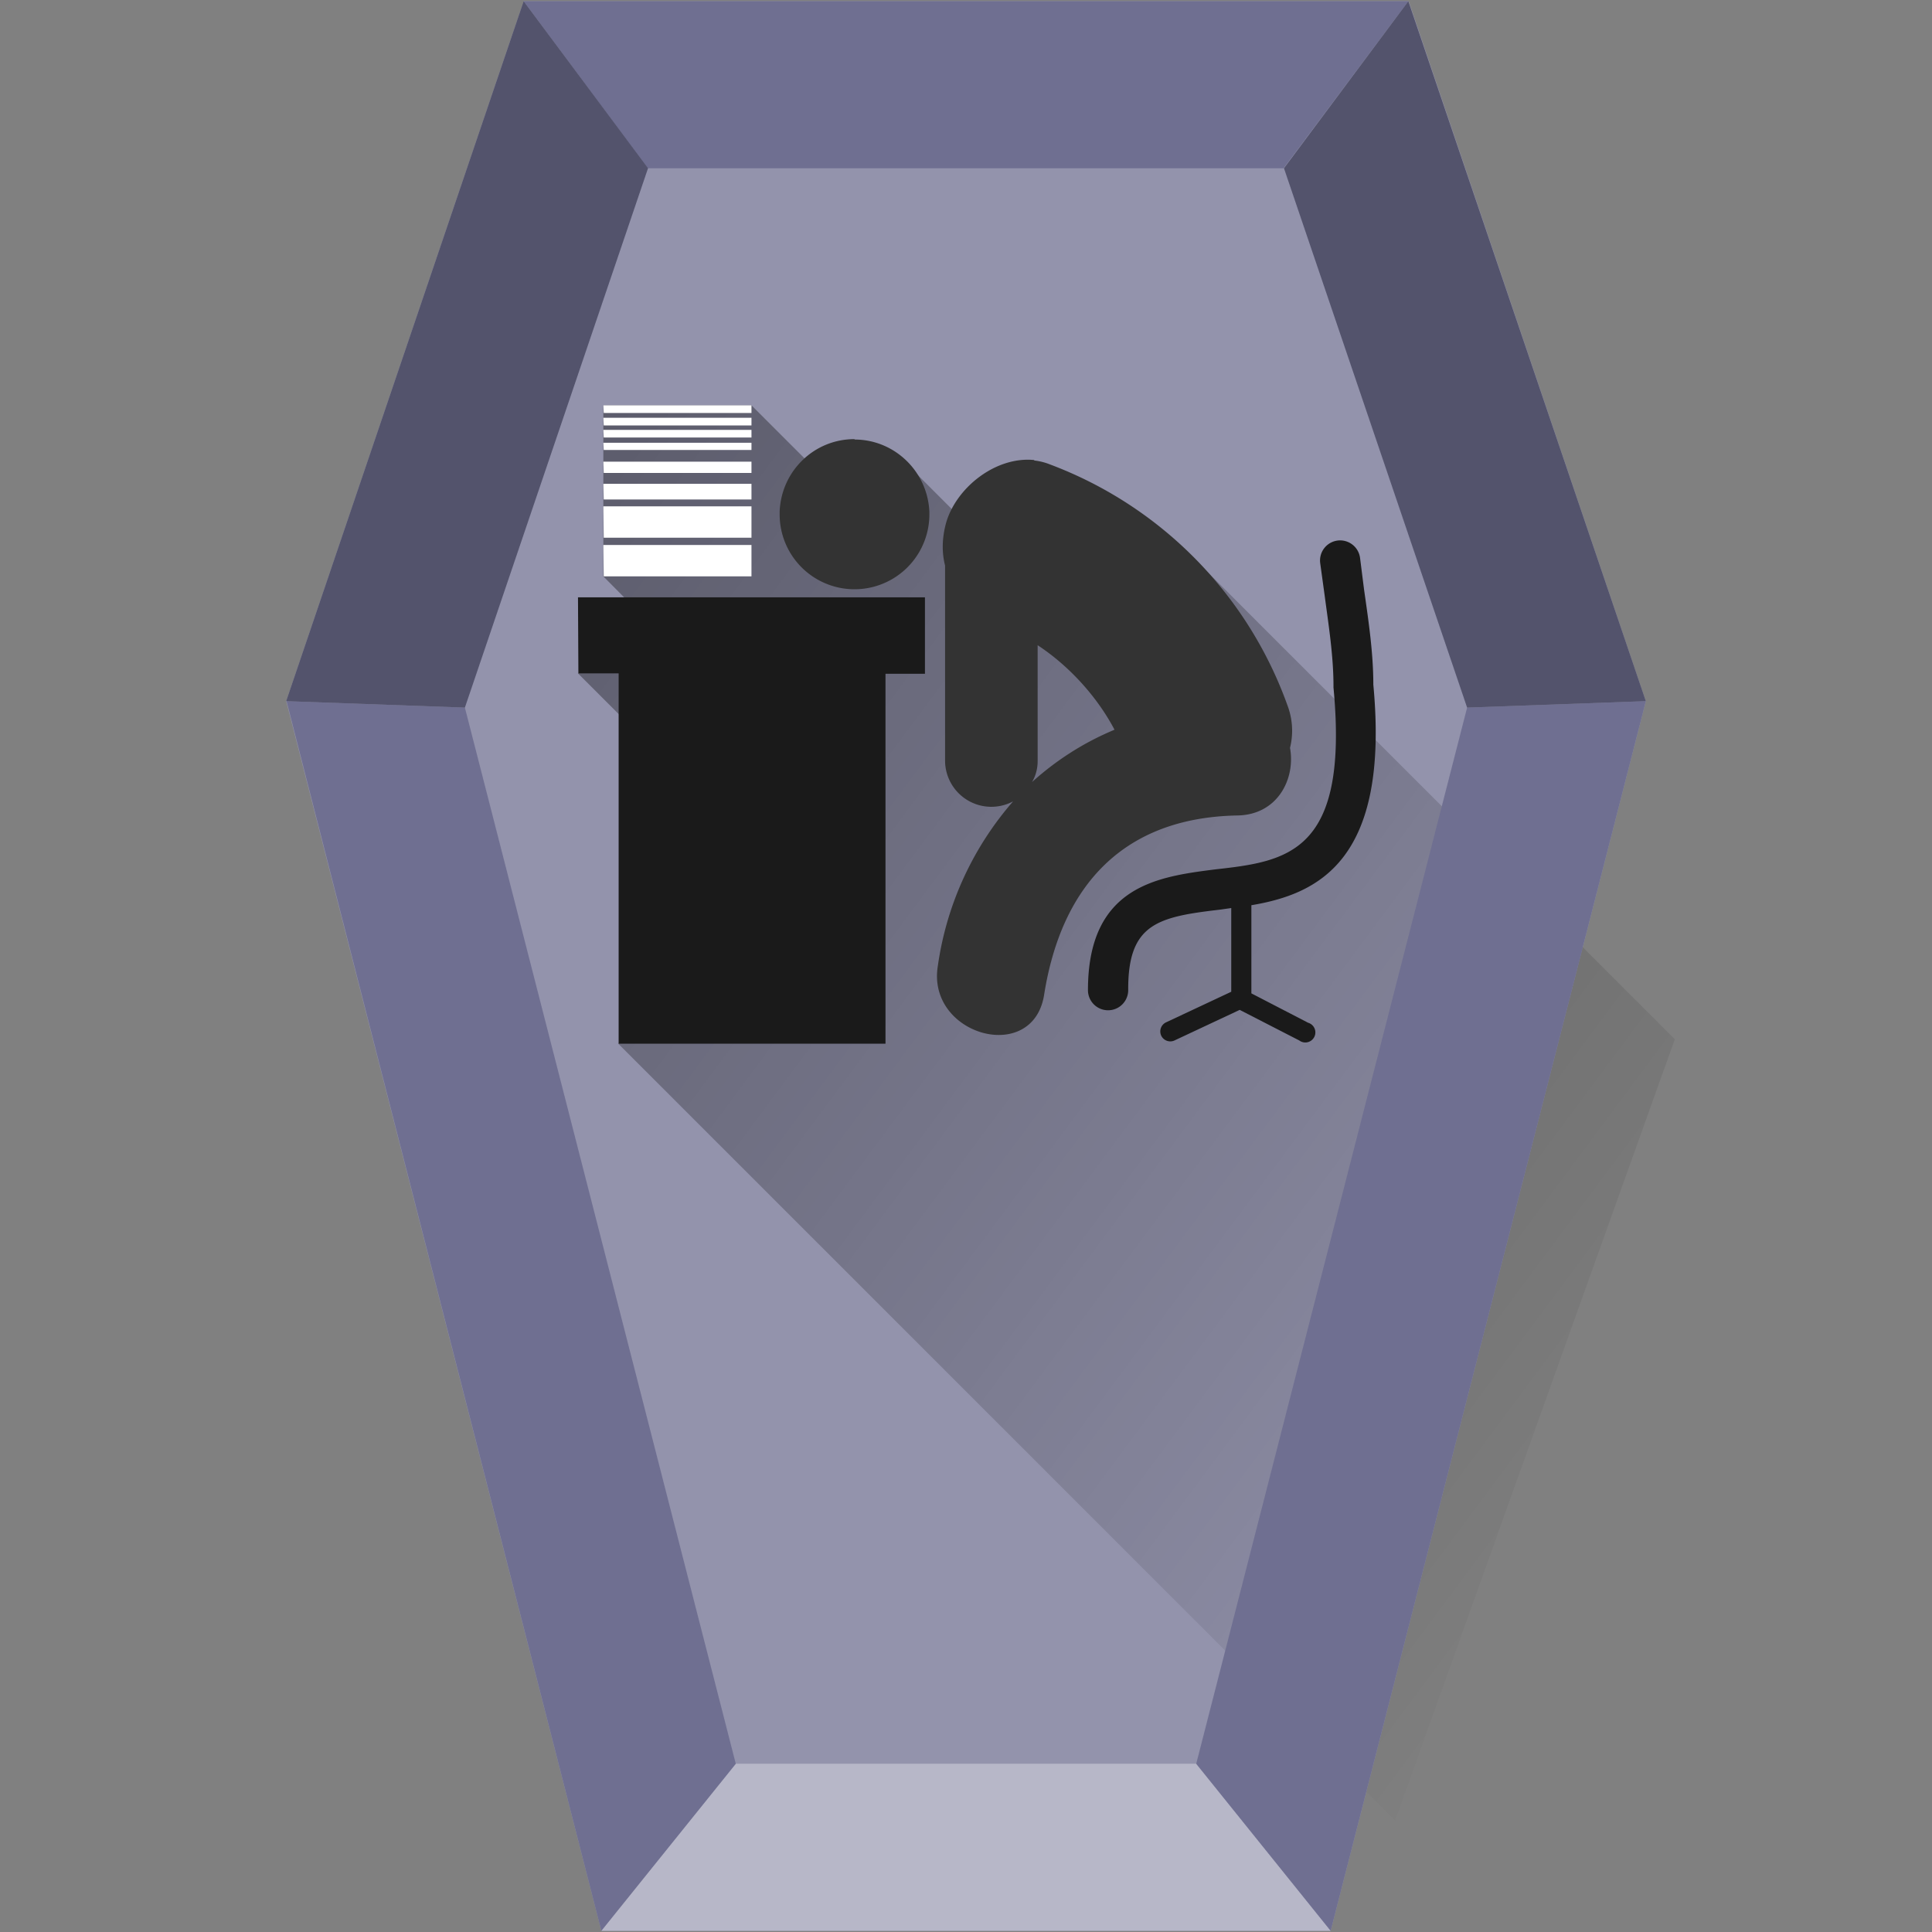 <svg xmlns="http://www.w3.org/2000/svg" xmlns:xlink="http://www.w3.org/1999/xlink" width="48" height="48" version="1"><rect width="100%" height="100%" fill="#808080" stroke="none"/><defs><linearGradient id="b"><stop offset="0"/><stop offset="1" stop-opacity="0"/></linearGradient><linearGradient id="a"><stop offset="0"/><stop offset="1" stop-opacity="0"/></linearGradient><linearGradient xlink:href="#b" id="c" x1="4.34" y1="3.68" x2="44.65" y2="33.65" gradientUnits="userSpaceOnUse"/></defs><path d="M40.89 17.42l-7.83 30.55H14.94L7.11 17.42 13.01.03H35z" fill="#9393ac"/><path d="M15.36 25.93l3.46-4.74-4.46-4.46 1.79-1.24-1.16-1.17v-4.25h3.68l3.11 3.11.6-1.8 5.68 5.68 1.34-3.45 12.21 12.21-6.95 19.41z" fill="url(#c)" opacity=".5"/><path d="M18.28 43.82l-3.34 4.15h18.12l-3.34-4.15z" fill="#b7b7c8"/><path d="M29.72 43.82l3.34 4.15 7.83-30.55-4.44.16zm-22.6-26.4l7.82 30.55 3.34-4.15-6.73-26.24zM13.01.03l3.08 4.15h15.8L34.99.03z" fill="#6f6f91"/><path d="M7.11 17.42L13.01.03l3.09 4.15-4.55 13.4zm29.34.16L31.9 4.18 34.99.03l5.9 17.39z" fill="#53536c"/><path d="M14.99 10.07h3.68v.19H15zM14.99 10.38h3.68v.19H15zM14.99 10.68h3.68v.19H15z" fill="#fff"/><path d="M21.23 10.92c1 0 1.82.8 1.86 1.8v.06a1.86 1.86 0 0 1-3.72 0v-.03-.04c.04-1 .85-1.8 1.86-1.8z" fill="#333"/><path d="M14.99 11h3.68v.18H15z" fill="#fff"/><path d="M25.7 11.43c-.97-.1-1.96.7-2.2 1.58-.1.38-.1.73-.02 1.04v4.86a1.15 1.15 0 0 0 1.69 1A7.9 7.9 0 0 0 23.3 24c-.28 1.72 2.36 2.46 2.64.72.43-2.72 1.97-4.41 4.81-4.46 1-.02 1.44-.92 1.3-1.68.08-.32.07-.66-.04-.99a10 10 0 0 0-5.92-6.05 1.5 1.5 0 0 0-.4-.1zm.08 4.6c.82.54 1.5 1.32 1.91 2.1-.77.32-1.45.76-2.05 1.3.09-.15.14-.33.14-.52z" fill="#333"/><path d="M14.99 11.47h3.68v.28H15zM14.99 12.02h3.68v.39H15zM14.99 12.58h3.68v.78H15z" fill="#fff"/><path d="M33.23 13.43a.5.5 0 0 1 .56.43l.1.79c.11.77.23 1.57.23 2.36.41 4.37-1.37 5.2-3.03 5.48v2.19l1.41.73a.25.25 0 1 1-.22.44l-1.48-.76-1.62.76a.25.25 0 0 1-.33-.12.25.25 0 0 1 .12-.33l1.62-.76v-2.08l-.28.04c-1.55.18-2.29.35-2.28 2a.5.5 0 1 1-1 0c0-2.6 1.75-2.82 3.16-3 1.79-.2 3.33-.4 2.94-4.52v-.04c0-.74-.12-1.5-.22-2.25l-.11-.8a.5.5 0 0 1 .43-.56z" fill="#1a1a1a"/><path d="M14.99 13.54h3.68v.78H15z" fill="#fff"/><path d="M14.36 14.84h8.62v1.9H22v9.19h-6.63v-9.2h-1z" fill="#1a1a1a"/></svg>